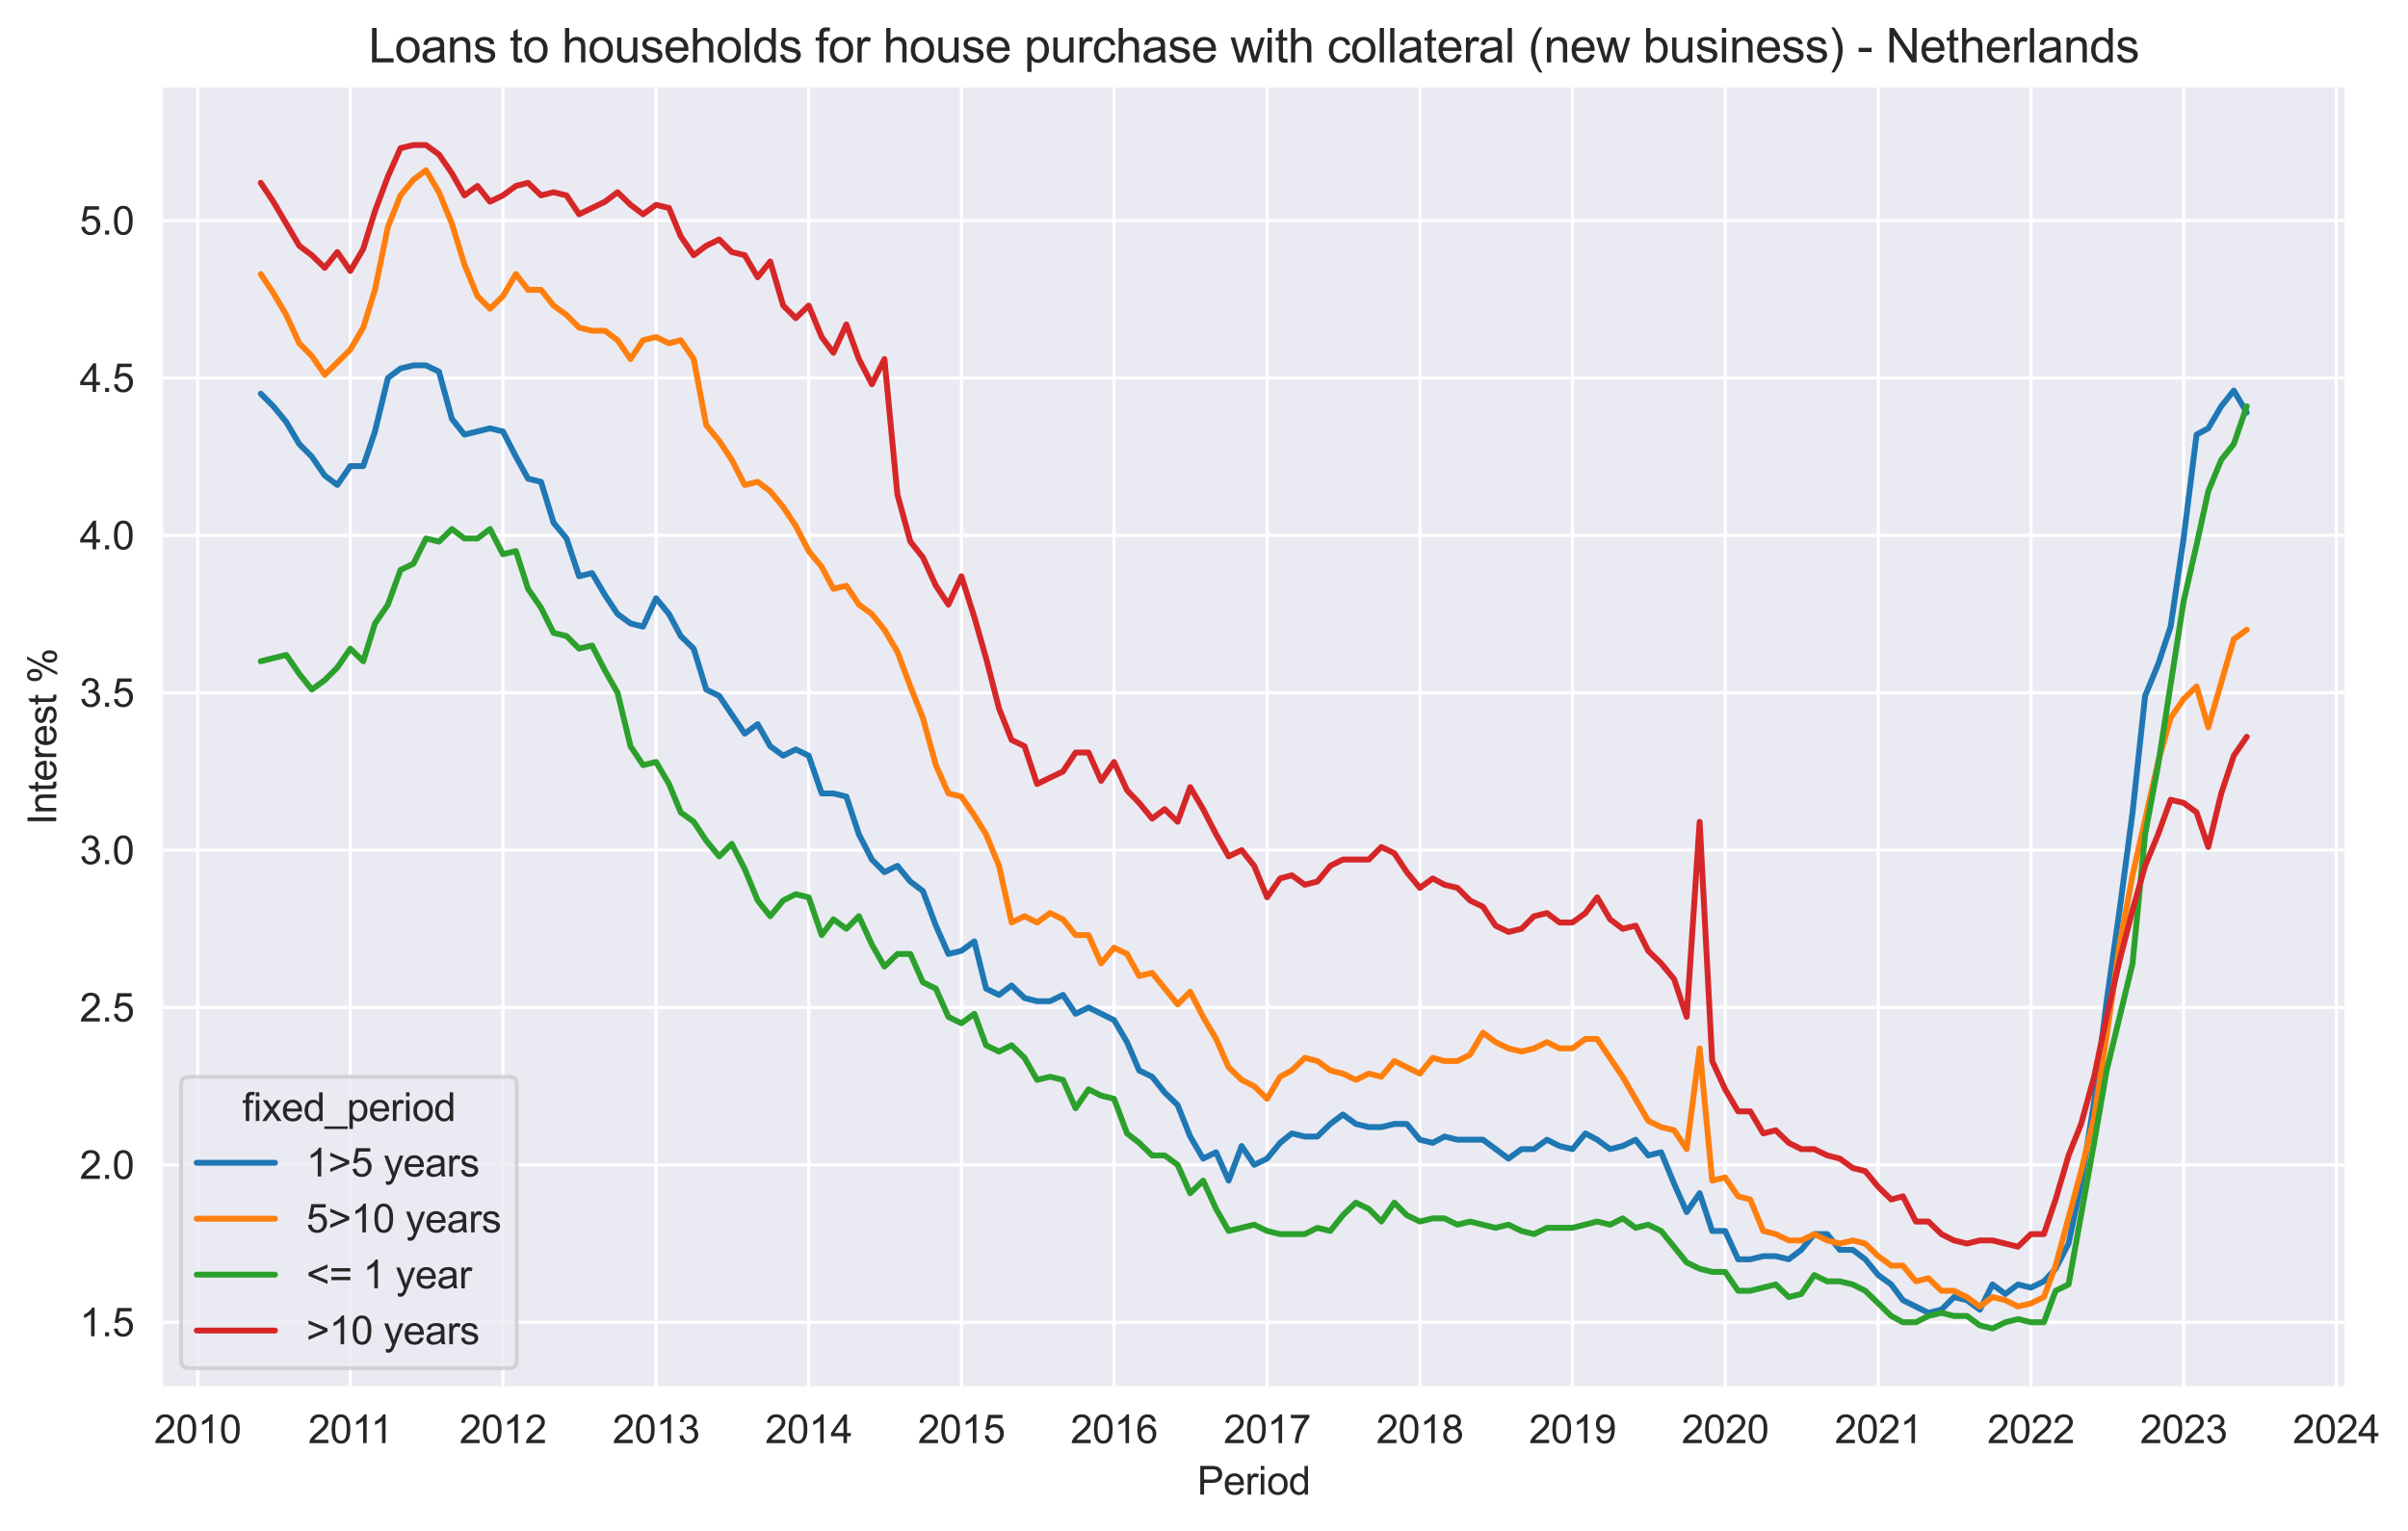 <?xml version="1.0" encoding="utf-8" standalone="no"?>
<!DOCTYPE svg PUBLIC "-//W3C//DTD SVG 1.1//EN"
  "http://www.w3.org/Graphics/SVG/1.1/DTD/svg11.dtd">
<svg xmlns:xlink="http://www.w3.org/1999/xlink" width="615.067pt" height="391.066pt" viewBox="0 0 615.067 391.066" xmlns="http://www.w3.org/2000/svg" version="1.1">
 <defs>
  <style type="text/css">*{stroke-linejoin: round; stroke-linecap: butt}</style>
 </defs>
 <g id="figure_1">
  <g id="patch_1">
   <path d="M 0 391.066 
L 615.067 391.066 
L 615.067 0 
L 0 0 
z
" style="fill: #ffffff"/>
  </g>
  <g id="axes_1">
   <g id="patch_2">
    <path d="M 41.245 354.576 
L 599.245 354.576 
L 599.245 21.936 
L 41.245 21.936 
z
" style="fill: #eaeaf2"/>
   </g>
   <g id="matplotlib.axis_1">
    <g id="xtick_1">
     <g id="line2d_1">
      <path d="M 50.476 354.576 
L 50.476 21.936 
" clip-path="url(#p580c57cedc)" style="fill: none; stroke: #ffffff; stroke-width: 0.8; stroke-linecap: round"/>
     </g>
     <g id="text_1">
      <!-- 2010 -->
      <g style="fill: #262626" transform="translate(39.354 368.733)scale(0.1 -0.1)">
       <defs>
        <path id="ArialMT-32" d="M 3222 541 
L 3222 0 
L 194 0 
Q 188 203 259 391 
Q 375 700 629 1000 
Q 884 1300 1366 1694 
Q 2113 2306 2375 2664 
Q 2638 3022 2638 3341 
Q 2638 3675 2398 3904 
Q 2159 4134 1775 4134 
Q 1369 4134 1125 3890 
Q 881 3647 878 3216 
L 300 3275 
Q 359 3922 746 4261 
Q 1134 4600 1788 4600 
Q 2447 4600 2831 4234 
Q 3216 3869 3216 3328 
Q 3216 3053 3103 2787 
Q 2991 2522 2730 2228 
Q 2469 1934 1863 1422 
Q 1356 997 1212 845 
Q 1069 694 975 541 
L 3222 541 
z
" transform="scale(0.016)"/>
        <path id="ArialMT-30" d="M 266 2259 
Q 266 3072 433 3567 
Q 600 4063 929 4331 
Q 1259 4600 1759 4600 
Q 2128 4600 2406 4451 
Q 2684 4303 2865 4023 
Q 3047 3744 3150 3342 
Q 3253 2941 3253 2259 
Q 3253 1453 3087 958 
Q 2922 463 2592 192 
Q 2263 -78 1759 -78 
Q 1097 -78 719 397 
Q 266 969 266 2259 
z
M 844 2259 
Q 844 1131 1108 757 
Q 1372 384 1759 384 
Q 2147 384 2411 759 
Q 2675 1134 2675 2259 
Q 2675 3391 2411 3762 
Q 2147 4134 1753 4134 
Q 1366 4134 1134 3806 
Q 844 3388 844 2259 
z
" transform="scale(0.016)"/>
        <path id="ArialMT-31" d="M 2384 0 
L 1822 0 
L 1822 3584 
Q 1619 3391 1289 3197 
Q 959 3003 697 2906 
L 697 3450 
Q 1169 3672 1522 3987 
Q 1875 4303 2022 4600 
L 2384 4600 
L 2384 0 
z
" transform="scale(0.016)"/>
       </defs>
       <use xlink:href="#ArialMT-32"/>
       <use xlink:href="#ArialMT-30" x="55.615"/>
       <use xlink:href="#ArialMT-31" x="111.23"/>
       <use xlink:href="#ArialMT-30" x="166.846"/>
      </g>
     </g>
    </g>
    <g id="xtick_2">
     <g id="line2d_2">
      <path d="M 89.473 354.576 
L 89.473 21.936 
" clip-path="url(#p580c57cedc)" style="fill: none; stroke: #ffffff; stroke-width: 0.8; stroke-linecap: round"/>
     </g>
     <g id="text_2">
      <!-- 2011 -->
      <g style="fill: #262626" transform="translate(78.719 368.733)scale(0.1 -0.1)">
       <use xlink:href="#ArialMT-32"/>
       <use xlink:href="#ArialMT-30" x="55.615"/>
       <use xlink:href="#ArialMT-31" x="111.23"/>
       <use xlink:href="#ArialMT-31" x="159.471"/>
      </g>
     </g>
    </g>
    <g id="xtick_3">
     <g id="line2d_3">
      <path d="M 128.469 354.576 
L 128.469 21.936 
" clip-path="url(#p580c57cedc)" style="fill: none; stroke: #ffffff; stroke-width: 0.8; stroke-linecap: round"/>
     </g>
     <g id="text_3">
      <!-- 2012 -->
      <g style="fill: #262626" transform="translate(117.347 368.733)scale(0.1 -0.1)">
       <use xlink:href="#ArialMT-32"/>
       <use xlink:href="#ArialMT-30" x="55.615"/>
       <use xlink:href="#ArialMT-31" x="111.23"/>
       <use xlink:href="#ArialMT-32" x="166.846"/>
      </g>
     </g>
    </g>
    <g id="xtick_4">
     <g id="line2d_4">
      <path d="M 167.572 354.576 
L 167.572 21.936 
" clip-path="url(#p580c57cedc)" style="fill: none; stroke: #ffffff; stroke-width: 0.8; stroke-linecap: round"/>
     </g>
     <g id="text_4">
      <!-- 2013 -->
      <g style="fill: #262626" transform="translate(156.45 368.733)scale(0.1 -0.1)">
       <defs>
        <path id="ArialMT-33" d="M 269 1209 
L 831 1284 
Q 928 806 1161 595 
Q 1394 384 1728 384 
Q 2125 384 2398 659 
Q 2672 934 2672 1341 
Q 2672 1728 2419 1979 
Q 2166 2231 1775 2231 
Q 1616 2231 1378 2169 
L 1441 2663 
Q 1497 2656 1531 2656 
Q 1891 2656 2178 2843 
Q 2466 3031 2466 3422 
Q 2466 3731 2256 3934 
Q 2047 4138 1716 4138 
Q 1388 4138 1169 3931 
Q 950 3725 888 3313 
L 325 3413 
Q 428 3978 793 4289 
Q 1159 4600 1703 4600 
Q 2078 4600 2393 4439 
Q 2709 4278 2876 4000 
Q 3044 3722 3044 3409 
Q 3044 3113 2884 2869 
Q 2725 2625 2413 2481 
Q 2819 2388 3044 2092 
Q 3269 1797 3269 1353 
Q 3269 753 2831 336 
Q 2394 -81 1725 -81 
Q 1122 -81 723 278 
Q 325 638 269 1209 
z
" transform="scale(0.016)"/>
       </defs>
       <use xlink:href="#ArialMT-32"/>
       <use xlink:href="#ArialMT-30" x="55.615"/>
       <use xlink:href="#ArialMT-31" x="111.23"/>
       <use xlink:href="#ArialMT-33" x="166.846"/>
      </g>
     </g>
    </g>
    <g id="xtick_5">
     <g id="line2d_5">
      <path d="M 206.568 354.576 
L 206.568 21.936 
" clip-path="url(#p580c57cedc)" style="fill: none; stroke: #ffffff; stroke-width: 0.8; stroke-linecap: round"/>
     </g>
     <g id="text_5">
      <!-- 2014 -->
      <g style="fill: #262626" transform="translate(195.446 368.733)scale(0.1 -0.1)">
       <defs>
        <path id="ArialMT-34" d="M 2069 0 
L 2069 1097 
L 81 1097 
L 81 1613 
L 2172 4581 
L 2631 4581 
L 2631 1613 
L 3250 1613 
L 3250 1097 
L 2631 1097 
L 2631 0 
L 2069 0 
z
M 2069 1613 
L 2069 3678 
L 634 1613 
L 2069 1613 
z
" transform="scale(0.016)"/>
       </defs>
       <use xlink:href="#ArialMT-32"/>
       <use xlink:href="#ArialMT-30" x="55.615"/>
       <use xlink:href="#ArialMT-31" x="111.23"/>
       <use xlink:href="#ArialMT-34" x="166.846"/>
      </g>
     </g>
    </g>
    <g id="xtick_6">
     <g id="line2d_6">
      <path d="M 245.565 354.576 
L 245.565 21.936 
" clip-path="url(#p580c57cedc)" style="fill: none; stroke: #ffffff; stroke-width: 0.8; stroke-linecap: round"/>
     </g>
     <g id="text_6">
      <!-- 2015 -->
      <g style="fill: #262626" transform="translate(234.443 368.733)scale(0.1 -0.1)">
       <defs>
        <path id="ArialMT-35" d="M 266 1200 
L 856 1250 
Q 922 819 1161 601 
Q 1400 384 1738 384 
Q 2144 384 2425 690 
Q 2706 997 2706 1503 
Q 2706 1984 2436 2262 
Q 2166 2541 1728 2541 
Q 1456 2541 1237 2417 
Q 1019 2294 894 2097 
L 366 2166 
L 809 4519 
L 3088 4519 
L 3088 3981 
L 1259 3981 
L 1013 2750 
Q 1425 3038 1878 3038 
Q 2478 3038 2890 2622 
Q 3303 2206 3303 1553 
Q 3303 931 2941 478 
Q 2500 -78 1738 -78 
Q 1113 -78 717 272 
Q 322 622 266 1200 
z
" transform="scale(0.016)"/>
       </defs>
       <use xlink:href="#ArialMT-32"/>
       <use xlink:href="#ArialMT-30" x="55.615"/>
       <use xlink:href="#ArialMT-31" x="111.23"/>
       <use xlink:href="#ArialMT-35" x="166.846"/>
      </g>
     </g>
    </g>
    <g id="xtick_7">
     <g id="line2d_7">
      <path d="M 284.561 354.576 
L 284.561 21.936 
" clip-path="url(#p580c57cedc)" style="fill: none; stroke: #ffffff; stroke-width: 0.8; stroke-linecap: round"/>
     </g>
     <g id="text_7">
      <!-- 2016 -->
      <g style="fill: #262626" transform="translate(273.439 368.733)scale(0.1 -0.1)">
       <defs>
        <path id="ArialMT-36" d="M 3184 3459 
L 2625 3416 
Q 2550 3747 2413 3897 
Q 2184 4138 1850 4138 
Q 1581 4138 1378 3988 
Q 1113 3794 959 3422 
Q 806 3050 800 2363 
Q 1003 2672 1297 2822 
Q 1591 2972 1913 2972 
Q 2475 2972 2870 2558 
Q 3266 2144 3266 1488 
Q 3266 1056 3080 686 
Q 2894 316 2569 119 
Q 2244 -78 1831 -78 
Q 1128 -78 684 439 
Q 241 956 241 2144 
Q 241 3472 731 4075 
Q 1159 4600 1884 4600 
Q 2425 4600 2770 4297 
Q 3116 3994 3184 3459 
z
M 888 1484 
Q 888 1194 1011 928 
Q 1134 663 1356 523 
Q 1578 384 1822 384 
Q 2178 384 2434 671 
Q 2691 959 2691 1453 
Q 2691 1928 2437 2201 
Q 2184 2475 1800 2475 
Q 1419 2475 1153 2201 
Q 888 1928 888 1484 
z
" transform="scale(0.016)"/>
       </defs>
       <use xlink:href="#ArialMT-32"/>
       <use xlink:href="#ArialMT-30" x="55.615"/>
       <use xlink:href="#ArialMT-31" x="111.23"/>
       <use xlink:href="#ArialMT-36" x="166.846"/>
      </g>
     </g>
    </g>
    <g id="xtick_8">
     <g id="line2d_8">
      <path d="M 323.664 354.576 
L 323.664 21.936 
" clip-path="url(#p580c57cedc)" style="fill: none; stroke: #ffffff; stroke-width: 0.8; stroke-linecap: round"/>
     </g>
     <g id="text_8">
      <!-- 2017 -->
      <g style="fill: #262626" transform="translate(312.542 368.733)scale(0.1 -0.1)">
       <defs>
        <path id="ArialMT-37" d="M 303 3981 
L 303 4522 
L 3269 4522 
L 3269 4084 
Q 2831 3619 2401 2847 
Q 1972 2075 1738 1259 
Q 1569 684 1522 0 
L 944 0 
Q 953 541 1156 1306 
Q 1359 2072 1739 2783 
Q 2119 3494 2547 3981 
L 303 3981 
z
" transform="scale(0.016)"/>
       </defs>
       <use xlink:href="#ArialMT-32"/>
       <use xlink:href="#ArialMT-30" x="55.615"/>
       <use xlink:href="#ArialMT-31" x="111.23"/>
       <use xlink:href="#ArialMT-37" x="166.846"/>
      </g>
     </g>
    </g>
    <g id="xtick_9">
     <g id="line2d_9">
      <path d="M 362.66 354.576 
L 362.66 21.936 
" clip-path="url(#p580c57cedc)" style="fill: none; stroke: #ffffff; stroke-width: 0.8; stroke-linecap: round"/>
     </g>
     <g id="text_9">
      <!-- 2018 -->
      <g style="fill: #262626" transform="translate(351.539 368.733)scale(0.1 -0.1)">
       <defs>
        <path id="ArialMT-38" d="M 1131 2484 
Q 781 2613 612 2850 
Q 444 3088 444 3419 
Q 444 3919 803 4259 
Q 1163 4600 1759 4600 
Q 2359 4600 2725 4251 
Q 3091 3903 3091 3403 
Q 3091 3084 2923 2848 
Q 2756 2613 2416 2484 
Q 2838 2347 3058 2040 
Q 3278 1734 3278 1309 
Q 3278 722 2862 322 
Q 2447 -78 1769 -78 
Q 1091 -78 675 323 
Q 259 725 259 1325 
Q 259 1772 486 2073 
Q 713 2375 1131 2484 
z
M 1019 3438 
Q 1019 3113 1228 2906 
Q 1438 2700 1772 2700 
Q 2097 2700 2305 2904 
Q 2513 3109 2513 3406 
Q 2513 3716 2298 3927 
Q 2084 4138 1766 4138 
Q 1444 4138 1231 3931 
Q 1019 3725 1019 3438 
z
M 838 1322 
Q 838 1081 952 856 
Q 1066 631 1291 507 
Q 1516 384 1775 384 
Q 2178 384 2440 643 
Q 2703 903 2703 1303 
Q 2703 1709 2433 1975 
Q 2163 2241 1756 2241 
Q 1359 2241 1098 1978 
Q 838 1716 838 1322 
z
" transform="scale(0.016)"/>
       </defs>
       <use xlink:href="#ArialMT-32"/>
       <use xlink:href="#ArialMT-30" x="55.615"/>
       <use xlink:href="#ArialMT-31" x="111.23"/>
       <use xlink:href="#ArialMT-38" x="166.846"/>
      </g>
     </g>
    </g>
    <g id="xtick_10">
     <g id="line2d_10">
      <path d="M 401.657 354.576 
L 401.657 21.936 
" clip-path="url(#p580c57cedc)" style="fill: none; stroke: #ffffff; stroke-width: 0.8; stroke-linecap: round"/>
     </g>
     <g id="text_10">
      <!-- 2019 -->
      <g style="fill: #262626" transform="translate(390.535 368.733)scale(0.1 -0.1)">
       <defs>
        <path id="ArialMT-39" d="M 350 1059 
L 891 1109 
Q 959 728 1153 556 
Q 1347 384 1650 384 
Q 1909 384 2104 503 
Q 2300 622 2425 820 
Q 2550 1019 2634 1356 
Q 2719 1694 2719 2044 
Q 2719 2081 2716 2156 
Q 2547 1888 2255 1720 
Q 1963 1553 1622 1553 
Q 1053 1553 659 1965 
Q 266 2378 266 3053 
Q 266 3750 677 4175 
Q 1088 4600 1706 4600 
Q 2153 4600 2523 4359 
Q 2894 4119 3086 3673 
Q 3278 3228 3278 2384 
Q 3278 1506 3087 986 
Q 2897 466 2520 194 
Q 2144 -78 1638 -78 
Q 1100 -78 759 220 
Q 419 519 350 1059 
z
M 2653 3081 
Q 2653 3566 2395 3850 
Q 2138 4134 1775 4134 
Q 1400 4134 1122 3828 
Q 844 3522 844 3034 
Q 844 2597 1108 2323 
Q 1372 2050 1759 2050 
Q 2150 2050 2401 2323 
Q 2653 2597 2653 3081 
z
" transform="scale(0.016)"/>
       </defs>
       <use xlink:href="#ArialMT-32"/>
       <use xlink:href="#ArialMT-30" x="55.615"/>
       <use xlink:href="#ArialMT-31" x="111.23"/>
       <use xlink:href="#ArialMT-39" x="166.846"/>
      </g>
     </g>
    </g>
    <g id="xtick_11">
     <g id="line2d_11">
      <path d="M 440.653 354.576 
L 440.653 21.936 
" clip-path="url(#p580c57cedc)" style="fill: none; stroke: #ffffff; stroke-width: 0.8; stroke-linecap: round"/>
     </g>
     <g id="text_11">
      <!-- 2020 -->
      <g style="fill: #262626" transform="translate(429.531 368.733)scale(0.1 -0.1)">
       <use xlink:href="#ArialMT-32"/>
       <use xlink:href="#ArialMT-30" x="55.615"/>
       <use xlink:href="#ArialMT-32" x="111.23"/>
       <use xlink:href="#ArialMT-30" x="166.846"/>
      </g>
     </g>
    </g>
    <g id="xtick_12">
     <g id="line2d_12">
      <path d="M 479.756 354.576 
L 479.756 21.936 
" clip-path="url(#p580c57cedc)" style="fill: none; stroke: #ffffff; stroke-width: 0.8; stroke-linecap: round"/>
     </g>
     <g id="text_12">
      <!-- 2021 -->
      <g style="fill: #262626" transform="translate(468.634 368.733)scale(0.1 -0.1)">
       <use xlink:href="#ArialMT-32"/>
       <use xlink:href="#ArialMT-30" x="55.615"/>
       <use xlink:href="#ArialMT-32" x="111.23"/>
       <use xlink:href="#ArialMT-31" x="166.846"/>
      </g>
     </g>
    </g>
    <g id="xtick_13">
     <g id="line2d_13">
      <path d="M 518.753 354.576 
L 518.753 21.936 
" clip-path="url(#p580c57cedc)" style="fill: none; stroke: #ffffff; stroke-width: 0.8; stroke-linecap: round"/>
     </g>
     <g id="text_13">
      <!-- 2022 -->
      <g style="fill: #262626" transform="translate(507.631 368.733)scale(0.1 -0.1)">
       <use xlink:href="#ArialMT-32"/>
       <use xlink:href="#ArialMT-30" x="55.615"/>
       <use xlink:href="#ArialMT-32" x="111.23"/>
       <use xlink:href="#ArialMT-32" x="166.846"/>
      </g>
     </g>
    </g>
    <g id="xtick_14">
     <g id="line2d_14">
      <path d="M 557.749 354.576 
L 557.749 21.936 
" clip-path="url(#p580c57cedc)" style="fill: none; stroke: #ffffff; stroke-width: 0.8; stroke-linecap: round"/>
     </g>
     <g id="text_14">
      <!-- 2023 -->
      <g style="fill: #262626" transform="translate(546.627 368.733)scale(0.1 -0.1)">
       <use xlink:href="#ArialMT-32"/>
       <use xlink:href="#ArialMT-30" x="55.615"/>
       <use xlink:href="#ArialMT-32" x="111.23"/>
       <use xlink:href="#ArialMT-33" x="166.846"/>
      </g>
     </g>
    </g>
    <g id="xtick_15">
     <g id="line2d_15">
      <path d="M 596.745 354.576 
L 596.745 21.936 
" clip-path="url(#p580c57cedc)" style="fill: none; stroke: #ffffff; stroke-width: 0.8; stroke-linecap: round"/>
     </g>
     <g id="text_15">
      <!-- 2024 -->
      <g style="fill: #262626" transform="translate(585.623 368.733)scale(0.1 -0.1)">
       <use xlink:href="#ArialMT-32"/>
       <use xlink:href="#ArialMT-30" x="55.615"/>
       <use xlink:href="#ArialMT-32" x="111.23"/>
       <use xlink:href="#ArialMT-34" x="166.846"/>
      </g>
     </g>
    </g>
    <g id="text_16">
     <!-- Period -->
     <g style="fill: #262626" transform="translate(305.793 381.879)scale(0.1 -0.1)">
      <defs>
       <path id="ArialMT-50" d="M 494 0 
L 494 4581 
L 2222 4581 
Q 2678 4581 2919 4538 
Q 3256 4481 3484 4323 
Q 3713 4166 3852 3881 
Q 3991 3597 3991 3256 
Q 3991 2672 3619 2267 
Q 3247 1863 2275 1863 
L 1100 1863 
L 1100 0 
L 494 0 
z
M 1100 2403 
L 2284 2403 
Q 2872 2403 3119 2622 
Q 3366 2841 3366 3238 
Q 3366 3525 3220 3729 
Q 3075 3934 2838 4000 
Q 2684 4041 2272 4041 
L 1100 4041 
L 1100 2403 
z
" transform="scale(0.016)"/>
       <path id="ArialMT-65" d="M 2694 1069 
L 3275 997 
Q 3138 488 2766 206 
Q 2394 -75 1816 -75 
Q 1088 -75 661 373 
Q 234 822 234 1631 
Q 234 2469 665 2931 
Q 1097 3394 1784 3394 
Q 2450 3394 2872 2941 
Q 3294 2488 3294 1666 
Q 3294 1616 3291 1516 
L 816 1516 
Q 847 969 1125 678 
Q 1403 388 1819 388 
Q 2128 388 2347 550 
Q 2566 713 2694 1069 
z
M 847 1978 
L 2700 1978 
Q 2663 2397 2488 2606 
Q 2219 2931 1791 2931 
Q 1403 2931 1139 2672 
Q 875 2413 847 1978 
z
" transform="scale(0.016)"/>
       <path id="ArialMT-72" d="M 416 0 
L 416 3319 
L 922 3319 
L 922 2816 
Q 1116 3169 1280 3281 
Q 1444 3394 1641 3394 
Q 1925 3394 2219 3213 
L 2025 2691 
Q 1819 2813 1613 2813 
Q 1428 2813 1281 2702 
Q 1134 2591 1072 2394 
Q 978 2094 978 1738 
L 978 0 
L 416 0 
z
" transform="scale(0.016)"/>
       <path id="ArialMT-69" d="M 425 3934 
L 425 4581 
L 988 4581 
L 988 3934 
L 425 3934 
z
M 425 0 
L 425 3319 
L 988 3319 
L 988 0 
L 425 0 
z
" transform="scale(0.016)"/>
       <path id="ArialMT-6f" d="M 213 1659 
Q 213 2581 725 3025 
Q 1153 3394 1769 3394 
Q 2453 3394 2887 2945 
Q 3322 2497 3322 1706 
Q 3322 1066 3130 698 
Q 2938 331 2570 128 
Q 2203 -75 1769 -75 
Q 1072 -75 642 372 
Q 213 819 213 1659 
z
M 791 1659 
Q 791 1022 1069 705 
Q 1347 388 1769 388 
Q 2188 388 2466 706 
Q 2744 1025 2744 1678 
Q 2744 2294 2464 2611 
Q 2184 2928 1769 2928 
Q 1347 2928 1069 2612 
Q 791 2297 791 1659 
z
" transform="scale(0.016)"/>
       <path id="ArialMT-64" d="M 2575 0 
L 2575 419 
Q 2259 -75 1647 -75 
Q 1250 -75 917 144 
Q 584 363 401 755 
Q 219 1147 219 1656 
Q 219 2153 384 2558 
Q 550 2963 881 3178 
Q 1213 3394 1622 3394 
Q 1922 3394 2156 3267 
Q 2391 3141 2538 2938 
L 2538 4581 
L 3097 4581 
L 3097 0 
L 2575 0 
z
M 797 1656 
Q 797 1019 1065 703 
Q 1334 388 1700 388 
Q 2069 388 2326 689 
Q 2584 991 2584 1609 
Q 2584 2291 2321 2609 
Q 2059 2928 1675 2928 
Q 1300 2928 1048 2622 
Q 797 2316 797 1656 
z
" transform="scale(0.016)"/>
      </defs>
      <use xlink:href="#ArialMT-50"/>
      <use xlink:href="#ArialMT-65" x="66.699"/>
      <use xlink:href="#ArialMT-72" x="122.314"/>
      <use xlink:href="#ArialMT-69" x="155.615"/>
      <use xlink:href="#ArialMT-6f" x="177.832"/>
      <use xlink:href="#ArialMT-64" x="233.447"/>
     </g>
    </g>
   </g>
   <g id="matplotlib.axis_2">
    <g id="ytick_1">
     <g id="line2d_16">
      <path d="M 41.245 337.847 
L 599.245 337.847 
" clip-path="url(#p580c57cedc)" style="fill: none; stroke: #ffffff; stroke-width: 0.8; stroke-linecap: round"/>
     </g>
     <g id="text_17">
      <!-- 1.5 -->
      <g style="fill: #262626" transform="translate(20.345 341.426)scale(0.1 -0.1)">
       <defs>
        <path id="ArialMT-2e" d="M 581 0 
L 581 641 
L 1222 641 
L 1222 0 
L 581 0 
z
" transform="scale(0.016)"/>
       </defs>
       <use xlink:href="#ArialMT-31"/>
       <use xlink:href="#ArialMT-2e" x="55.615"/>
       <use xlink:href="#ArialMT-35" x="83.398"/>
      </g>
     </g>
    </g>
    <g id="ytick_2">
     <g id="line2d_17">
      <path d="M 41.245 297.634 
L 599.245 297.634 
" clip-path="url(#p580c57cedc)" style="fill: none; stroke: #ffffff; stroke-width: 0.8; stroke-linecap: round"/>
     </g>
     <g id="text_18">
      <!-- 2.0 -->
      <g style="fill: #262626" transform="translate(20.345 301.213)scale(0.1 -0.1)">
       <use xlink:href="#ArialMT-32"/>
       <use xlink:href="#ArialMT-2e" x="55.615"/>
       <use xlink:href="#ArialMT-30" x="83.398"/>
      </g>
     </g>
    </g>
    <g id="ytick_3">
     <g id="line2d_18">
      <path d="M 41.245 257.422 
L 599.245 257.422 
" clip-path="url(#p580c57cedc)" style="fill: none; stroke: #ffffff; stroke-width: 0.8; stroke-linecap: round"/>
     </g>
     <g id="text_19">
      <!-- 2.5 -->
      <g style="fill: #262626" transform="translate(20.345 261)scale(0.1 -0.1)">
       <use xlink:href="#ArialMT-32"/>
       <use xlink:href="#ArialMT-2e" x="55.615"/>
       <use xlink:href="#ArialMT-35" x="83.398"/>
      </g>
     </g>
    </g>
    <g id="ytick_4">
     <g id="line2d_19">
      <path d="M 41.245 217.209 
L 599.245 217.209 
" clip-path="url(#p580c57cedc)" style="fill: none; stroke: #ffffff; stroke-width: 0.8; stroke-linecap: round"/>
     </g>
     <g id="text_20">
      <!-- 3.0 -->
      <g style="fill: #262626" transform="translate(20.345 220.788)scale(0.1 -0.1)">
       <use xlink:href="#ArialMT-33"/>
       <use xlink:href="#ArialMT-2e" x="55.615"/>
       <use xlink:href="#ArialMT-30" x="83.398"/>
      </g>
     </g>
    </g>
    <g id="ytick_5">
     <g id="line2d_20">
      <path d="M 41.245 176.996 
L 599.245 176.996 
" clip-path="url(#p580c57cedc)" style="fill: none; stroke: #ffffff; stroke-width: 0.8; stroke-linecap: round"/>
     </g>
     <g id="text_21">
      <!-- 3.5 -->
      <g style="fill: #262626" transform="translate(20.345 180.575)scale(0.1 -0.1)">
       <use xlink:href="#ArialMT-33"/>
       <use xlink:href="#ArialMT-2e" x="55.615"/>
       <use xlink:href="#ArialMT-35" x="83.398"/>
      </g>
     </g>
    </g>
    <g id="ytick_6">
     <g id="line2d_21">
      <path d="M 41.245 136.783 
L 599.245 136.783 
" clip-path="url(#p580c57cedc)" style="fill: none; stroke: #ffffff; stroke-width: 0.8; stroke-linecap: round"/>
     </g>
     <g id="text_22">
      <!-- 4.0 -->
      <g style="fill: #262626" transform="translate(20.345 140.362)scale(0.1 -0.1)">
       <use xlink:href="#ArialMT-34"/>
       <use xlink:href="#ArialMT-2e" x="55.615"/>
       <use xlink:href="#ArialMT-30" x="83.398"/>
      </g>
     </g>
    </g>
    <g id="ytick_7">
     <g id="line2d_22">
      <path d="M 41.245 96.571 
L 599.245 96.571 
" clip-path="url(#p580c57cedc)" style="fill: none; stroke: #ffffff; stroke-width: 0.8; stroke-linecap: round"/>
     </g>
     <g id="text_23">
      <!-- 4.5 -->
      <g style="fill: #262626" transform="translate(20.345 100.149)scale(0.1 -0.1)">
       <use xlink:href="#ArialMT-34"/>
       <use xlink:href="#ArialMT-2e" x="55.615"/>
       <use xlink:href="#ArialMT-35" x="83.398"/>
      </g>
     </g>
    </g>
    <g id="ytick_8">
     <g id="line2d_23">
      <path d="M 41.245 56.358 
L 599.245 56.358 
" clip-path="url(#p580c57cedc)" style="fill: none; stroke: #ffffff; stroke-width: 0.8; stroke-linecap: round"/>
     </g>
     <g id="text_24">
      <!-- 5.0 -->
      <g style="fill: #262626" transform="translate(20.345 59.937)scale(0.1 -0.1)">
       <use xlink:href="#ArialMT-35"/>
       <use xlink:href="#ArialMT-2e" x="55.615"/>
       <use xlink:href="#ArialMT-30" x="83.398"/>
      </g>
     </g>
    </g>
    <g id="text_25">
     <!-- Interest % -->
     <g style="fill: #262626" transform="translate(14.358 210.764)rotate(-90)scale(0.1 -0.1)">
      <defs>
       <path id="ArialMT-49" d="M 597 0 
L 597 4581 
L 1203 4581 
L 1203 0 
L 597 0 
z
" transform="scale(0.016)"/>
       <path id="ArialMT-6e" d="M 422 0 
L 422 3319 
L 928 3319 
L 928 2847 
Q 1294 3394 1984 3394 
Q 2284 3394 2536 3286 
Q 2788 3178 2913 3003 
Q 3038 2828 3088 2588 
Q 3119 2431 3119 2041 
L 3119 0 
L 2556 0 
L 2556 2019 
Q 2556 2363 2490 2533 
Q 2425 2703 2258 2804 
Q 2091 2906 1866 2906 
Q 1506 2906 1245 2678 
Q 984 2450 984 1813 
L 984 0 
L 422 0 
z
" transform="scale(0.016)"/>
       <path id="ArialMT-74" d="M 1650 503 
L 1731 6 
Q 1494 -44 1306 -44 
Q 1000 -44 831 53 
Q 663 150 594 308 
Q 525 466 525 972 
L 525 2881 
L 113 2881 
L 113 3319 
L 525 3319 
L 525 4141 
L 1084 4478 
L 1084 3319 
L 1650 3319 
L 1650 2881 
L 1084 2881 
L 1084 941 
Q 1084 700 1114 631 
Q 1144 563 1211 522 
Q 1278 481 1403 481 
Q 1497 481 1650 503 
z
" transform="scale(0.016)"/>
       <path id="ArialMT-73" d="M 197 991 
L 753 1078 
Q 800 744 1014 566 
Q 1228 388 1613 388 
Q 2000 388 2187 545 
Q 2375 703 2375 916 
Q 2375 1106 2209 1216 
Q 2094 1291 1634 1406 
Q 1016 1563 777 1677 
Q 538 1791 414 1992 
Q 291 2194 291 2438 
Q 291 2659 392 2848 
Q 494 3038 669 3163 
Q 800 3259 1026 3326 
Q 1253 3394 1513 3394 
Q 1903 3394 2198 3281 
Q 2494 3169 2634 2976 
Q 2775 2784 2828 2463 
L 2278 2388 
Q 2241 2644 2061 2787 
Q 1881 2931 1553 2931 
Q 1166 2931 1000 2803 
Q 834 2675 834 2503 
Q 834 2394 903 2306 
Q 972 2216 1119 2156 
Q 1203 2125 1616 2013 
Q 2213 1853 2448 1751 
Q 2684 1650 2818 1456 
Q 2953 1263 2953 975 
Q 2953 694 2789 445 
Q 2625 197 2315 61 
Q 2006 -75 1616 -75 
Q 969 -75 630 194 
Q 291 463 197 991 
z
" transform="scale(0.016)"/>
       <path id="ArialMT-20" transform="scale(0.016)"/>
       <path id="ArialMT-25" d="M 372 3481 
Q 372 3972 619 4315 
Q 866 4659 1334 4659 
Q 1766 4659 2048 4351 
Q 2331 4044 2331 3447 
Q 2331 2866 2045 2552 
Q 1759 2238 1341 2238 
Q 925 2238 648 2547 
Q 372 2856 372 3481 
z
M 1350 4272 
Q 1141 4272 1002 4090 
Q 863 3909 863 3425 
Q 863 2984 1003 2804 
Q 1144 2625 1350 2625 
Q 1563 2625 1702 2806 
Q 1841 2988 1841 3469 
Q 1841 3913 1700 4092 
Q 1559 4272 1350 4272 
z
M 1353 -169 
L 3859 4659 
L 4316 4659 
L 1819 -169 
L 1353 -169 
z
M 3334 1075 
Q 3334 1569 3581 1911 
Q 3828 2253 4300 2253 
Q 4731 2253 5014 1945 
Q 5297 1638 5297 1041 
Q 5297 459 5011 145 
Q 4725 -169 4303 -169 
Q 3888 -169 3611 142 
Q 3334 453 3334 1075 
z
M 4316 1866 
Q 4103 1866 3964 1684 
Q 3825 1503 3825 1019 
Q 3825 581 3965 400 
Q 4106 219 4313 219 
Q 4528 219 4667 400 
Q 4806 581 4806 1063 
Q 4806 1506 4665 1686 
Q 4525 1866 4316 1866 
z
" transform="scale(0.016)"/>
      </defs>
      <use xlink:href="#ArialMT-49"/>
      <use xlink:href="#ArialMT-6e" x="27.783"/>
      <use xlink:href="#ArialMT-74" x="83.398"/>
      <use xlink:href="#ArialMT-65" x="111.182"/>
      <use xlink:href="#ArialMT-72" x="166.797"/>
      <use xlink:href="#ArialMT-65" x="200.098"/>
      <use xlink:href="#ArialMT-73" x="255.713"/>
      <use xlink:href="#ArialMT-74" x="305.713"/>
      <use xlink:href="#ArialMT-20" x="333.496"/>
      <use xlink:href="#ArialMT-25" x="361.279"/>
     </g>
    </g>
   </g>
   <g id="PolyCollection_1"/>
   <g id="PolyCollection_2"/>
   <g id="PolyCollection_3"/>
   <g id="PolyCollection_4"/>
   <g id="line2d_24">
    <path d="M 66.609 100.592 
L 69.814 103.809 
L 73.126 107.83 
L 76.438 113.46 
L 79.643 116.677 
L 82.955 121.502 
L 86.161 123.915 
L 89.473 119.09 
L 92.785 119.09 
L 95.776 110.243 
L 99.088 96.571 
L 102.293 94.158 
L 105.605 93.353 
L 108.81 93.353 
L 112.122 94.962 
L 115.434 107.026 
L 118.64 111.047 
L 125.157 109.439 
L 128.469 110.243 
L 131.781 116.677 
L 134.879 122.307 
L 138.191 123.111 
L 141.396 133.566 
L 144.708 137.588 
L 147.914 147.239 
L 151.226 146.434 
L 154.538 152.064 
L 157.743 156.89 
L 161.055 159.302 
L 164.26 160.107 
L 167.572 152.868 
L 170.884 156.89 
L 173.876 162.519 
L 177.188 165.736 
L 180.393 176.192 
L 183.705 177.8 
L 190.222 187.451 
L 193.534 185.039 
L 196.739 190.668 
L 200.051 193.081 
L 203.256 191.473 
L 206.568 193.081 
L 209.88 202.732 
L 212.872 202.732 
L 216.184 203.536 
L 219.389 213.188 
L 222.701 219.622 
L 225.906 222.839 
L 229.218 221.23 
L 232.53 225.251 
L 235.735 227.664 
L 239.047 236.511 
L 242.253 243.749 
L 245.565 242.945 
L 248.877 240.532 
L 251.868 252.596 
L 255.18 254.205 
L 258.385 251.792 
L 261.697 255.009 
L 264.903 255.813 
L 268.215 255.813 
L 271.527 254.205 
L 274.732 259.03 
L 278.044 257.422 
L 284.561 260.639 
L 287.873 266.268 
L 290.971 273.507 
L 294.283 275.115 
L 297.489 279.136 
L 300.801 282.353 
L 304.006 290.396 
L 307.318 296.026 
L 310.63 294.417 
L 313.835 301.656 
L 317.147 292.809 
L 320.352 297.634 
L 323.664 296.026 
L 326.976 292.005 
L 329.968 289.592 
L 333.28 290.396 
L 336.485 290.396 
L 339.797 287.179 
L 343.002 284.766 
L 346.314 287.179 
L 349.626 287.983 
L 352.831 287.983 
L 356.143 287.179 
L 359.348 287.179 
L 362.66 291.2 
L 365.973 292.005 
L 368.964 290.396 
L 372.276 291.2 
L 378.793 291.2 
L 385.31 296.026 
L 388.622 293.613 
L 391.828 293.613 
L 395.14 291.2 
L 398.345 292.809 
L 401.657 293.613 
L 404.969 289.592 
L 407.96 291.2 
L 411.272 293.613 
L 414.478 292.809 
L 417.79 291.2 
L 420.995 295.222 
L 424.307 294.417 
L 427.619 302.46 
L 430.824 309.698 
L 434.136 304.873 
L 437.341 314.524 
L 440.653 314.524 
L 443.965 321.762 
L 447.063 321.762 
L 450.376 320.958 
L 453.581 320.958 
L 456.893 321.762 
L 460.098 319.349 
L 463.41 315.328 
L 466.722 315.328 
L 469.927 319.349 
L 473.239 319.349 
L 476.444 321.762 
L 479.756 325.783 
L 483.068 328.196 
L 486.06 332.217 
L 492.577 335.434 
L 495.889 334.63 
L 499.094 331.413 
L 502.406 332.217 
L 505.718 334.63 
L 508.923 328.196 
L 512.235 330.609 
L 515.441 328.196 
L 518.753 329 
L 522.065 327.392 
L 525.056 324.175 
L 528.368 317.741 
L 531.573 302.46 
L 534.885 281.549 
L 538.091 255.813 
L 541.403 232.49 
L 544.715 207.558 
L 547.92 177.8 
L 551.232 169.758 
L 554.437 160.107 
L 557.749 137.588 
L 561.061 111.047 
L 564.052 109.439 
L 567.364 103.809 
L 570.57 99.788 
L 573.882 105.417 
L 573.882 105.417 
" clip-path="url(#p580c57cedc)" style="fill: none; stroke: #1f77b4; stroke-width: 1.5; stroke-linecap: round"/>
   </g>
   <g id="line2d_25">
    <path d="M 66.609 70.03 
L 69.814 74.856 
L 73.126 80.485 
L 76.438 87.724 
L 79.643 90.941 
L 82.955 95.766 
L 89.473 89.332 
L 92.785 83.702 
L 95.776 74.051 
L 99.088 57.966 
L 102.293 49.924 
L 105.605 45.902 
L 108.81 43.49 
L 112.122 49.119 
L 115.434 57.162 
L 118.64 67.617 
L 121.952 75.66 
L 125.157 78.877 
L 128.469 75.66 
L 131.781 70.03 
L 134.879 74.051 
L 138.191 74.051 
L 141.396 78.073 
L 144.708 80.485 
L 147.914 83.702 
L 151.226 84.507 
L 154.538 84.507 
L 157.743 86.919 
L 161.055 91.745 
L 164.26 86.919 
L 167.572 86.115 
L 170.884 87.724 
L 173.876 86.919 
L 177.188 91.745 
L 180.393 108.634 
L 183.705 112.656 
L 186.91 117.481 
L 190.222 123.915 
L 193.534 123.111 
L 196.739 125.524 
L 200.051 129.545 
L 203.256 134.371 
L 206.568 140.805 
L 209.88 144.826 
L 212.872 150.456 
L 216.184 149.651 
L 219.389 154.477 
L 222.701 156.89 
L 225.906 160.911 
L 229.218 166.541 
L 232.53 175.388 
L 235.735 183.43 
L 239.047 195.494 
L 242.253 202.732 
L 245.565 203.536 
L 248.877 208.362 
L 251.868 213.188 
L 255.18 221.23 
L 258.385 235.707 
L 261.697 234.098 
L 264.903 235.707 
L 268.215 233.294 
L 271.527 234.902 
L 274.732 238.924 
L 278.044 238.924 
L 281.249 246.162 
L 284.561 242.141 
L 287.873 243.749 
L 290.971 249.379 
L 294.283 248.575 
L 300.801 256.617 
L 304.006 253.4 
L 307.318 259.834 
L 310.63 265.464 
L 313.835 272.702 
L 317.147 275.919 
L 320.352 277.528 
L 323.664 280.745 
L 326.976 275.115 
L 329.968 273.507 
L 333.28 270.29 
L 336.485 271.094 
L 339.797 273.507 
L 343.002 274.311 
L 346.314 275.919 
L 349.626 274.311 
L 352.831 275.115 
L 356.143 271.094 
L 362.66 274.311 
L 365.973 270.29 
L 368.964 271.094 
L 372.276 271.094 
L 375.481 269.485 
L 378.793 263.856 
L 381.998 266.268 
L 385.31 267.877 
L 388.622 268.681 
L 391.828 267.877 
L 395.14 266.268 
L 398.345 267.877 
L 401.657 267.877 
L 404.969 265.464 
L 407.96 265.464 
L 414.478 275.115 
L 420.995 286.375 
L 424.307 287.983 
L 427.619 288.788 
L 430.824 293.613 
L 434.136 267.877 
L 437.341 301.656 
L 440.653 300.851 
L 443.965 305.677 
L 447.063 306.481 
L 450.376 314.524 
L 453.581 315.328 
L 456.893 316.936 
L 460.098 316.936 
L 463.41 315.328 
L 466.722 316.936 
L 469.927 317.741 
L 473.239 316.936 
L 476.444 317.741 
L 479.756 320.958 
L 483.068 323.371 
L 486.06 323.371 
L 489.372 327.392 
L 492.577 326.588 
L 495.889 329.805 
L 499.094 329.805 
L 502.406 331.413 
L 505.718 333.826 
L 508.923 331.413 
L 512.235 332.217 
L 515.441 333.826 
L 518.753 333.022 
L 522.065 331.413 
L 525.056 323.371 
L 531.573 299.243 
L 534.885 285.571 
L 538.091 264.66 
L 541.403 241.336 
L 544.715 223.643 
L 551.232 194.69 
L 554.437 183.43 
L 557.749 178.605 
L 561.061 175.388 
L 564.052 185.843 
L 570.57 163.324 
L 573.882 160.911 
L 573.882 160.911 
" clip-path="url(#p580c57cedc)" style="fill: none; stroke: #ff7f0e; stroke-width: 1.5; stroke-linecap: round"/>
   </g>
   <g id="line2d_26">
    <path d="M 66.609 168.953 
L 73.126 167.345 
L 76.438 172.171 
L 79.643 176.192 
L 82.955 173.779 
L 86.161 170.562 
L 89.473 165.736 
L 92.785 168.953 
L 95.776 159.302 
L 99.088 154.477 
L 102.293 145.63 
L 105.605 144.022 
L 108.81 137.588 
L 112.122 138.392 
L 115.434 135.175 
L 118.64 137.588 
L 121.952 137.588 
L 125.157 135.175 
L 128.469 141.609 
L 131.781 140.805 
L 134.879 150.456 
L 138.191 155.281 
L 141.396 161.715 
L 144.708 162.519 
L 147.914 165.736 
L 151.226 164.932 
L 154.538 171.366 
L 157.743 176.996 
L 161.055 190.668 
L 164.26 195.494 
L 167.572 194.69 
L 170.884 200.319 
L 173.876 207.558 
L 177.188 209.971 
L 180.393 214.796 
L 183.705 218.817 
L 186.91 215.6 
L 190.222 222.034 
L 193.534 230.077 
L 196.739 234.098 
L 200.051 230.077 
L 203.256 228.468 
L 206.568 229.273 
L 209.88 238.924 
L 212.872 234.902 
L 216.184 237.315 
L 219.389 234.098 
L 222.701 241.336 
L 225.906 246.966 
L 229.218 243.749 
L 232.53 243.749 
L 235.735 250.988 
L 239.047 252.596 
L 242.253 259.834 
L 245.565 261.443 
L 248.877 259.03 
L 251.868 267.073 
L 255.18 268.681 
L 258.385 267.073 
L 261.697 270.29 
L 264.903 275.919 
L 268.215 275.115 
L 271.527 275.919 
L 274.732 283.158 
L 278.044 278.332 
L 281.249 279.941 
L 284.561 280.745 
L 287.873 289.592 
L 290.971 292.005 
L 294.283 295.222 
L 297.489 295.222 
L 300.801 297.634 
L 304.006 304.873 
L 307.318 301.656 
L 310.63 308.894 
L 313.835 314.524 
L 320.352 312.915 
L 323.664 314.524 
L 326.976 315.328 
L 333.28 315.328 
L 336.485 313.719 
L 339.797 314.524 
L 343.002 310.502 
L 346.314 307.285 
L 349.626 308.894 
L 352.831 312.111 
L 356.143 307.285 
L 359.348 310.502 
L 362.66 312.111 
L 365.973 311.307 
L 368.964 311.307 
L 372.276 312.915 
L 375.481 312.111 
L 381.998 313.719 
L 385.31 312.915 
L 388.622 314.524 
L 391.828 315.328 
L 395.14 313.719 
L 401.657 313.719 
L 407.96 312.111 
L 411.272 312.915 
L 414.478 311.307 
L 417.79 313.719 
L 420.995 312.915 
L 424.307 314.524 
L 430.824 322.566 
L 434.136 324.175 
L 437.341 324.979 
L 440.653 324.979 
L 443.965 329.805 
L 447.063 329.805 
L 453.581 328.196 
L 456.893 331.413 
L 460.098 330.609 
L 463.41 325.783 
L 466.722 327.392 
L 469.927 327.392 
L 473.239 328.196 
L 476.444 329.805 
L 483.068 336.239 
L 486.06 337.847 
L 489.372 337.847 
L 492.577 336.239 
L 495.889 335.434 
L 499.094 336.239 
L 502.406 336.239 
L 505.718 338.651 
L 508.923 339.456 
L 512.235 337.847 
L 515.441 337.043 
L 518.753 337.847 
L 522.065 337.847 
L 525.056 329.805 
L 528.368 328.196 
L 534.885 292.005 
L 538.091 273.507 
L 544.715 246.162 
L 547.92 213.188 
L 551.232 195.494 
L 557.749 153.673 
L 561.061 139.196 
L 564.052 125.524 
L 567.364 117.481 
L 570.57 113.46 
L 573.882 103.809 
L 573.882 103.809 
" clip-path="url(#p580c57cedc)" style="fill: none; stroke: #2ca02c; stroke-width: 1.5; stroke-linecap: round"/>
   </g>
   <g id="line2d_27">
    <path d="M 66.609 46.707 
L 69.814 51.532 
L 76.438 62.792 
L 79.643 65.205 
L 82.955 68.422 
L 86.161 64.4 
L 89.473 69.226 
L 92.785 63.596 
L 95.776 53.945 
L 99.088 45.098 
L 102.293 37.86 
L 105.605 37.056 
L 108.81 37.056 
L 112.122 39.468 
L 115.434 44.294 
L 118.64 49.924 
L 121.952 47.511 
L 125.157 51.532 
L 128.469 49.924 
L 131.781 47.511 
L 134.879 46.707 
L 138.191 49.924 
L 141.396 49.119 
L 144.708 49.924 
L 147.914 54.749 
L 154.538 51.532 
L 157.743 49.119 
L 161.055 52.336 
L 164.26 54.749 
L 167.572 52.336 
L 170.884 53.141 
L 173.876 60.379 
L 177.188 65.205 
L 180.393 62.792 
L 183.705 61.183 
L 186.91 64.4 
L 190.222 65.205 
L 193.534 70.834 
L 196.739 66.813 
L 200.051 78.073 
L 203.256 81.29 
L 206.568 78.073 
L 209.88 86.115 
L 212.872 90.136 
L 216.184 82.898 
L 219.389 91.745 
L 222.701 98.179 
L 225.906 91.745 
L 229.218 126.328 
L 232.53 138.392 
L 235.735 142.413 
L 239.047 149.651 
L 242.253 154.477 
L 245.565 147.239 
L 248.877 157.694 
L 251.868 168.149 
L 255.18 181.017 
L 258.385 189.06 
L 261.697 190.668 
L 264.903 200.319 
L 271.527 197.102 
L 274.732 192.277 
L 278.044 192.277 
L 281.249 199.515 
L 284.561 194.69 
L 287.873 201.928 
L 290.971 205.145 
L 294.283 209.166 
L 297.489 206.753 
L 300.801 209.971 
L 304.006 201.124 
L 307.318 206.753 
L 310.63 213.188 
L 313.835 218.817 
L 317.147 217.209 
L 320.352 221.23 
L 323.664 229.273 
L 326.976 224.447 
L 329.968 223.643 
L 333.28 226.056 
L 336.485 225.251 
L 339.797 221.23 
L 343.002 219.622 
L 349.626 219.622 
L 352.831 216.405 
L 356.143 218.013 
L 359.348 222.839 
L 362.66 226.86 
L 365.973 224.447 
L 368.964 226.056 
L 372.276 226.86 
L 375.481 230.077 
L 378.793 231.685 
L 381.998 236.511 
L 385.31 238.119 
L 388.622 237.315 
L 391.828 234.098 
L 395.14 233.294 
L 398.345 235.707 
L 401.657 235.707 
L 404.969 233.294 
L 407.96 229.273 
L 411.272 234.902 
L 414.478 237.315 
L 417.79 236.511 
L 420.995 242.945 
L 424.307 246.162 
L 427.619 250.183 
L 430.824 259.834 
L 434.136 209.971 
L 437.341 271.094 
L 440.653 278.332 
L 443.965 283.962 
L 447.063 283.962 
L 450.376 289.592 
L 453.581 288.788 
L 456.893 292.005 
L 460.098 293.613 
L 463.41 293.613 
L 466.722 295.222 
L 469.927 296.026 
L 473.239 298.439 
L 476.444 299.243 
L 479.756 303.264 
L 483.068 306.481 
L 486.06 305.677 
L 489.372 312.111 
L 492.577 312.111 
L 495.889 315.328 
L 499.094 316.936 
L 502.406 317.741 
L 505.718 316.936 
L 508.923 316.936 
L 515.441 318.545 
L 518.753 315.328 
L 522.065 315.328 
L 525.056 306.481 
L 528.368 295.222 
L 531.573 287.179 
L 534.885 275.115 
L 538.091 259.834 
L 541.403 245.358 
L 544.715 232.49 
L 547.92 221.23 
L 551.232 213.188 
L 554.437 204.341 
L 557.749 205.145 
L 561.061 207.558 
L 564.052 216.405 
L 567.364 202.732 
L 570.57 193.081 
L 573.882 188.256 
L 573.882 188.256 
" clip-path="url(#p580c57cedc)" style="fill: none; stroke: #d62728; stroke-width: 1.5; stroke-linecap: round"/>
   </g>
   <g id="line2d_28"/>
   <g id="line2d_29"/>
   <g id="line2d_30"/>
   <g id="line2d_31"/>
   <g id="patch_3">
    <path d="M 41.245 354.576 
L 41.245 21.936 
" style="fill: none; stroke: #ffffff; stroke-width: 0.8; stroke-linejoin: miter; stroke-linecap: square"/>
   </g>
   <g id="patch_4">
    <path d="M 599.245 354.576 
L 599.245 21.936 
" style="fill: none; stroke: #ffffff; stroke-width: 0.8; stroke-linejoin: miter; stroke-linecap: square"/>
   </g>
   <g id="patch_5">
    <path d="M 41.245 354.576 
L 599.245 354.576 
" style="fill: none; stroke: #ffffff; stroke-width: 0.8; stroke-linejoin: miter; stroke-linecap: square"/>
   </g>
   <g id="patch_6">
    <path d="M 41.245 21.936 
L 599.245 21.936 
" style="fill: none; stroke: #ffffff; stroke-width: 0.8; stroke-linejoin: miter; stroke-linecap: square"/>
   </g>
   <g id="text_26">
    <!-- Loans to households for house purchase with collateral (new business) - Netherlands -->
    <g style="fill: #262626" transform="translate(94.133 15.936)scale(0.12 -0.12)">
     <defs>
      <path id="ArialMT-4c" d="M 469 0 
L 469 4581 
L 1075 4581 
L 1075 541 
L 3331 541 
L 3331 0 
L 469 0 
z
" transform="scale(0.016)"/>
      <path id="ArialMT-61" d="M 2588 409 
Q 2275 144 1986 34 
Q 1697 -75 1366 -75 
Q 819 -75 525 192 
Q 231 459 231 875 
Q 231 1119 342 1320 
Q 453 1522 633 1644 
Q 813 1766 1038 1828 
Q 1203 1872 1538 1913 
Q 2219 1994 2541 2106 
Q 2544 2222 2544 2253 
Q 2544 2597 2384 2738 
Q 2169 2928 1744 2928 
Q 1347 2928 1158 2789 
Q 969 2650 878 2297 
L 328 2372 
Q 403 2725 575 2942 
Q 747 3159 1072 3276 
Q 1397 3394 1825 3394 
Q 2250 3394 2515 3294 
Q 2781 3194 2906 3042 
Q 3031 2891 3081 2659 
Q 3109 2516 3109 2141 
L 3109 1391 
Q 3109 606 3145 398 
Q 3181 191 3288 0 
L 2700 0 
Q 2613 175 2588 409 
z
M 2541 1666 
Q 2234 1541 1622 1453 
Q 1275 1403 1131 1340 
Q 988 1278 909 1158 
Q 831 1038 831 891 
Q 831 666 1001 516 
Q 1172 366 1500 366 
Q 1825 366 2078 508 
Q 2331 650 2450 897 
Q 2541 1088 2541 1459 
L 2541 1666 
z
" transform="scale(0.016)"/>
      <path id="ArialMT-68" d="M 422 0 
L 422 4581 
L 984 4581 
L 984 2938 
Q 1378 3394 1978 3394 
Q 2347 3394 2619 3248 
Q 2891 3103 3008 2847 
Q 3125 2591 3125 2103 
L 3125 0 
L 2563 0 
L 2563 2103 
Q 2563 2525 2380 2717 
Q 2197 2909 1863 2909 
Q 1613 2909 1392 2779 
Q 1172 2650 1078 2428 
Q 984 2206 984 1816 
L 984 0 
L 422 0 
z
" transform="scale(0.016)"/>
      <path id="ArialMT-75" d="M 2597 0 
L 2597 488 
Q 2209 -75 1544 -75 
Q 1250 -75 995 37 
Q 741 150 617 320 
Q 494 491 444 738 
Q 409 903 409 1263 
L 409 3319 
L 972 3319 
L 972 1478 
Q 972 1038 1006 884 
Q 1059 663 1231 536 
Q 1403 409 1656 409 
Q 1909 409 2131 539 
Q 2353 669 2445 892 
Q 2538 1116 2538 1541 
L 2538 3319 
L 3100 3319 
L 3100 0 
L 2597 0 
z
" transform="scale(0.016)"/>
      <path id="ArialMT-6c" d="M 409 0 
L 409 4581 
L 972 4581 
L 972 0 
L 409 0 
z
" transform="scale(0.016)"/>
      <path id="ArialMT-66" d="M 556 0 
L 556 2881 
L 59 2881 
L 59 3319 
L 556 3319 
L 556 3672 
Q 556 4006 616 4169 
Q 697 4388 901 4523 
Q 1106 4659 1475 4659 
Q 1713 4659 2000 4603 
L 1916 4113 
Q 1741 4144 1584 4144 
Q 1328 4144 1222 4034 
Q 1116 3925 1116 3625 
L 1116 3319 
L 1763 3319 
L 1763 2881 
L 1116 2881 
L 1116 0 
L 556 0 
z
" transform="scale(0.016)"/>
      <path id="ArialMT-70" d="M 422 -1272 
L 422 3319 
L 934 3319 
L 934 2888 
Q 1116 3141 1344 3267 
Q 1572 3394 1897 3394 
Q 2322 3394 2647 3175 
Q 2972 2956 3137 2557 
Q 3303 2159 3303 1684 
Q 3303 1175 3120 767 
Q 2938 359 2589 142 
Q 2241 -75 1856 -75 
Q 1575 -75 1351 44 
Q 1128 163 984 344 
L 984 -1272 
L 422 -1272 
z
M 931 1641 
Q 931 1000 1190 694 
Q 1450 388 1819 388 
Q 2194 388 2461 705 
Q 2728 1022 2728 1688 
Q 2728 2322 2467 2637 
Q 2206 2953 1844 2953 
Q 1484 2953 1207 2617 
Q 931 2281 931 1641 
z
" transform="scale(0.016)"/>
      <path id="ArialMT-63" d="M 2588 1216 
L 3141 1144 
Q 3050 572 2676 248 
Q 2303 -75 1759 -75 
Q 1078 -75 664 370 
Q 250 816 250 1647 
Q 250 2184 428 2587 
Q 606 2991 970 3192 
Q 1334 3394 1763 3394 
Q 2303 3394 2647 3120 
Q 2991 2847 3088 2344 
L 2541 2259 
Q 2463 2594 2264 2762 
Q 2066 2931 1784 2931 
Q 1359 2931 1093 2626 
Q 828 2322 828 1663 
Q 828 994 1084 691 
Q 1341 388 1753 388 
Q 2084 388 2306 591 
Q 2528 794 2588 1216 
z
" transform="scale(0.016)"/>
      <path id="ArialMT-77" d="M 1034 0 
L 19 3319 
L 600 3319 
L 1128 1403 
L 1325 691 
Q 1338 744 1497 1375 
L 2025 3319 
L 2603 3319 
L 3100 1394 
L 3266 759 
L 3456 1400 
L 4025 3319 
L 4572 3319 
L 3534 0 
L 2950 0 
L 2422 1988 
L 2294 2553 
L 1622 0 
L 1034 0 
z
" transform="scale(0.016)"/>
      <path id="ArialMT-28" d="M 1497 -1347 
Q 1031 -759 709 28 
Q 388 816 388 1659 
Q 388 2403 628 3084 
Q 909 3875 1497 4659 
L 1900 4659 
Q 1522 4009 1400 3731 
Q 1209 3300 1100 2831 
Q 966 2247 966 1656 
Q 966 153 1900 -1347 
L 1497 -1347 
z
" transform="scale(0.016)"/>
      <path id="ArialMT-62" d="M 941 0 
L 419 0 
L 419 4581 
L 981 4581 
L 981 2947 
Q 1338 3394 1891 3394 
Q 2197 3394 2470 3270 
Q 2744 3147 2920 2923 
Q 3097 2700 3197 2384 
Q 3297 2069 3297 1709 
Q 3297 856 2875 390 
Q 2453 -75 1863 -75 
Q 1275 -75 941 416 
L 941 0 
z
M 934 1684 
Q 934 1088 1097 822 
Q 1363 388 1816 388 
Q 2184 388 2453 708 
Q 2722 1028 2722 1663 
Q 2722 2313 2464 2622 
Q 2206 2931 1841 2931 
Q 1472 2931 1203 2611 
Q 934 2291 934 1684 
z
" transform="scale(0.016)"/>
      <path id="ArialMT-29" d="M 791 -1347 
L 388 -1347 
Q 1322 153 1322 1656 
Q 1322 2244 1188 2822 
Q 1081 3291 891 3722 
Q 769 4003 388 4659 
L 791 4659 
Q 1378 3875 1659 3084 
Q 1900 2403 1900 1659 
Q 1900 816 1576 28 
Q 1253 -759 791 -1347 
z
" transform="scale(0.016)"/>
      <path id="ArialMT-2d" d="M 203 1375 
L 203 1941 
L 1931 1941 
L 1931 1375 
L 203 1375 
z
" transform="scale(0.016)"/>
      <path id="ArialMT-4e" d="M 488 0 
L 488 4581 
L 1109 4581 
L 3516 984 
L 3516 4581 
L 4097 4581 
L 4097 0 
L 3475 0 
L 1069 3600 
L 1069 0 
L 488 0 
z
" transform="scale(0.016)"/>
     </defs>
     <use xlink:href="#ArialMT-4c"/>
     <use xlink:href="#ArialMT-6f" x="55.615"/>
     <use xlink:href="#ArialMT-61" x="111.23"/>
     <use xlink:href="#ArialMT-6e" x="166.846"/>
     <use xlink:href="#ArialMT-73" x="222.461"/>
     <use xlink:href="#ArialMT-20" x="272.461"/>
     <use xlink:href="#ArialMT-74" x="300.244"/>
     <use xlink:href="#ArialMT-6f" x="328.027"/>
     <use xlink:href="#ArialMT-20" x="383.643"/>
     <use xlink:href="#ArialMT-68" x="411.426"/>
     <use xlink:href="#ArialMT-6f" x="467.041"/>
     <use xlink:href="#ArialMT-75" x="522.656"/>
     <use xlink:href="#ArialMT-73" x="578.271"/>
     <use xlink:href="#ArialMT-65" x="628.271"/>
     <use xlink:href="#ArialMT-68" x="683.887"/>
     <use xlink:href="#ArialMT-6f" x="739.502"/>
     <use xlink:href="#ArialMT-6c" x="795.117"/>
     <use xlink:href="#ArialMT-64" x="817.334"/>
     <use xlink:href="#ArialMT-73" x="872.949"/>
     <use xlink:href="#ArialMT-20" x="922.949"/>
     <use xlink:href="#ArialMT-66" x="950.732"/>
     <use xlink:href="#ArialMT-6f" x="978.516"/>
     <use xlink:href="#ArialMT-72" x="1034.131"/>
     <use xlink:href="#ArialMT-20" x="1067.432"/>
     <use xlink:href="#ArialMT-68" x="1095.215"/>
     <use xlink:href="#ArialMT-6f" x="1150.83"/>
     <use xlink:href="#ArialMT-75" x="1206.445"/>
     <use xlink:href="#ArialMT-73" x="1262.061"/>
     <use xlink:href="#ArialMT-65" x="1312.061"/>
     <use xlink:href="#ArialMT-20" x="1367.676"/>
     <use xlink:href="#ArialMT-70" x="1395.459"/>
     <use xlink:href="#ArialMT-75" x="1451.074"/>
     <use xlink:href="#ArialMT-72" x="1506.689"/>
     <use xlink:href="#ArialMT-63" x="1539.99"/>
     <use xlink:href="#ArialMT-68" x="1589.99"/>
     <use xlink:href="#ArialMT-61" x="1645.605"/>
     <use xlink:href="#ArialMT-73" x="1701.221"/>
     <use xlink:href="#ArialMT-65" x="1751.221"/>
     <use xlink:href="#ArialMT-20" x="1806.836"/>
     <use xlink:href="#ArialMT-77" x="1834.619"/>
     <use xlink:href="#ArialMT-69" x="1906.836"/>
     <use xlink:href="#ArialMT-74" x="1929.053"/>
     <use xlink:href="#ArialMT-68" x="1956.836"/>
     <use xlink:href="#ArialMT-20" x="2012.451"/>
     <use xlink:href="#ArialMT-63" x="2040.234"/>
     <use xlink:href="#ArialMT-6f" x="2090.234"/>
     <use xlink:href="#ArialMT-6c" x="2145.85"/>
     <use xlink:href="#ArialMT-6c" x="2168.066"/>
     <use xlink:href="#ArialMT-61" x="2190.283"/>
     <use xlink:href="#ArialMT-74" x="2245.898"/>
     <use xlink:href="#ArialMT-65" x="2273.682"/>
     <use xlink:href="#ArialMT-72" x="2329.297"/>
     <use xlink:href="#ArialMT-61" x="2362.598"/>
     <use xlink:href="#ArialMT-6c" x="2418.213"/>
     <use xlink:href="#ArialMT-20" x="2440.43"/>
     <use xlink:href="#ArialMT-28" x="2468.213"/>
     <use xlink:href="#ArialMT-6e" x="2501.514"/>
     <use xlink:href="#ArialMT-65" x="2557.129"/>
     <use xlink:href="#ArialMT-77" x="2612.744"/>
     <use xlink:href="#ArialMT-20" x="2684.961"/>
     <use xlink:href="#ArialMT-62" x="2712.744"/>
     <use xlink:href="#ArialMT-75" x="2768.359"/>
     <use xlink:href="#ArialMT-73" x="2823.975"/>
     <use xlink:href="#ArialMT-69" x="2873.975"/>
     <use xlink:href="#ArialMT-6e" x="2896.191"/>
     <use xlink:href="#ArialMT-65" x="2951.807"/>
     <use xlink:href="#ArialMT-73" x="3007.422"/>
     <use xlink:href="#ArialMT-73" x="3057.422"/>
     <use xlink:href="#ArialMT-29" x="3107.422"/>
     <use xlink:href="#ArialMT-20" x="3140.723"/>
     <use xlink:href="#ArialMT-2d" x="3168.506"/>
     <use xlink:href="#ArialMT-20" x="3201.807"/>
     <use xlink:href="#ArialMT-4e" x="3229.59"/>
     <use xlink:href="#ArialMT-65" x="3301.807"/>
     <use xlink:href="#ArialMT-74" x="3357.422"/>
     <use xlink:href="#ArialMT-68" x="3385.205"/>
     <use xlink:href="#ArialMT-65" x="3440.82"/>
     <use xlink:href="#ArialMT-72" x="3496.436"/>
     <use xlink:href="#ArialMT-6c" x="3529.736"/>
     <use xlink:href="#ArialMT-61" x="3551.953"/>
     <use xlink:href="#ArialMT-6e" x="3607.568"/>
     <use xlink:href="#ArialMT-64" x="3663.184"/>
     <use xlink:href="#ArialMT-73" x="3718.799"/>
    </g>
   </g>
   <g id="legend_1">
    <g id="patch_7">
     <path d="M 48.245 349.576 
L 129.998 349.576 
Q 131.998 349.576 131.998 347.576 
L 131.998 277.14 
Q 131.998 275.14 129.998 275.14 
L 48.245 275.14 
Q 46.245 275.14 46.245 277.14 
L 46.245 347.576 
Q 46.245 349.576 48.245 349.576 
z
" style="fill: #eaeaf2; opacity: 0.8; stroke: #cccccc; stroke-linejoin: miter"/>
    </g>
    <g id="text_27">
     <!-- fixed_period -->
     <g style="fill: #262626" transform="translate(61.883 286.419)scale(0.1 -0.1)">
      <defs>
       <path id="ArialMT-78" d="M 47 0 
L 1259 1725 
L 138 3319 
L 841 3319 
L 1350 2541 
Q 1494 2319 1581 2169 
Q 1719 2375 1834 2534 
L 2394 3319 
L 3066 3319 
L 1919 1756 
L 3153 0 
L 2463 0 
L 1781 1031 
L 1600 1309 
L 728 0 
L 47 0 
z
" transform="scale(0.016)"/>
       <path id="ArialMT-5f" d="M -97 -1272 
L -97 -866 
L 3631 -866 
L 3631 -1272 
L -97 -1272 
z
" transform="scale(0.016)"/>
      </defs>
      <use xlink:href="#ArialMT-66"/>
      <use xlink:href="#ArialMT-69" x="27.783"/>
      <use xlink:href="#ArialMT-78" x="50"/>
      <use xlink:href="#ArialMT-65" x="100"/>
      <use xlink:href="#ArialMT-64" x="155.615"/>
      <use xlink:href="#ArialMT-5f" x="211.23"/>
      <use xlink:href="#ArialMT-70" x="266.846"/>
      <use xlink:href="#ArialMT-65" x="322.461"/>
      <use xlink:href="#ArialMT-72" x="378.076"/>
      <use xlink:href="#ArialMT-69" x="411.377"/>
      <use xlink:href="#ArialMT-6f" x="433.594"/>
      <use xlink:href="#ArialMT-64" x="489.209"/>
     </g>
    </g>
    <g id="line2d_32">
     <path d="M 50.245 297.094 
L 60.245 297.094 
L 70.245 297.094 
" style="fill: none; stroke: #1f77b4; stroke-width: 1.5; stroke-linecap: round"/>
    </g>
    <g id="text_28">
     <!-- 1&gt;5 years -->
     <g style="fill: #262626" transform="translate(78.245 300.594)scale(0.1 -0.1)">
      <defs>
       <path id="ArialMT-3e" d="M 3384 2003 
L 350 706 
L 350 1266 
L 2753 2263 
L 350 3250 
L 350 3809 
L 3384 2528 
L 3384 2003 
z
" transform="scale(0.016)"/>
       <path id="ArialMT-79" d="M 397 -1278 
L 334 -750 
Q 519 -800 656 -800 
Q 844 -800 956 -737 
Q 1069 -675 1141 -563 
Q 1194 -478 1313 -144 
Q 1328 -97 1363 -6 
L 103 3319 
L 709 3319 
L 1400 1397 
Q 1534 1031 1641 628 
Q 1738 1016 1872 1384 
L 2581 3319 
L 3144 3319 
L 1881 -56 
Q 1678 -603 1566 -809 
Q 1416 -1088 1222 -1217 
Q 1028 -1347 759 -1347 
Q 597 -1347 397 -1278 
z
" transform="scale(0.016)"/>
      </defs>
      <use xlink:href="#ArialMT-31"/>
      <use xlink:href="#ArialMT-3e" x="55.615"/>
      <use xlink:href="#ArialMT-35" x="114.014"/>
      <use xlink:href="#ArialMT-20" x="169.629"/>
      <use xlink:href="#ArialMT-79" x="197.412"/>
      <use xlink:href="#ArialMT-65" x="247.412"/>
      <use xlink:href="#ArialMT-61" x="303.027"/>
      <use xlink:href="#ArialMT-72" x="358.643"/>
      <use xlink:href="#ArialMT-73" x="391.943"/>
     </g>
    </g>
    <g id="line2d_33">
     <path d="M 50.245 311.387 
L 60.245 311.387 
L 70.245 311.387 
" style="fill: none; stroke: #ff7f0e; stroke-width: 1.5; stroke-linecap: round"/>
    </g>
    <g id="text_29">
     <!-- 5&gt;10 years -->
     <g style="fill: #262626" transform="translate(78.245 314.887)scale(0.1 -0.1)">
      <use xlink:href="#ArialMT-35"/>
      <use xlink:href="#ArialMT-3e" x="55.615"/>
      <use xlink:href="#ArialMT-31" x="114.014"/>
      <use xlink:href="#ArialMT-30" x="169.629"/>
      <use xlink:href="#ArialMT-20" x="225.244"/>
      <use xlink:href="#ArialMT-79" x="253.027"/>
      <use xlink:href="#ArialMT-65" x="303.027"/>
      <use xlink:href="#ArialMT-61" x="358.643"/>
      <use xlink:href="#ArialMT-72" x="414.258"/>
      <use xlink:href="#ArialMT-73" x="447.559"/>
     </g>
    </g>
    <g id="line2d_34">
     <path d="M 50.245 325.679 
L 60.245 325.679 
L 70.245 325.679 
" style="fill: none; stroke: #2ca02c; stroke-width: 1.5; stroke-linecap: round"/>
    </g>
    <g id="text_30">
     <!-- &lt;= 1 year -->
     <g style="fill: #262626" transform="translate(78.245 329.179)scale(0.1 -0.1)">
      <defs>
       <path id="ArialMT-3c" d="M 350 2003 
L 350 2528 
L 3384 3809 
L 3384 3250 
L 978 2263 
L 3384 1266 
L 3384 706 
L 350 2003 
z
" transform="scale(0.016)"/>
       <path id="ArialMT-3d" d="M 3381 2694 
L 356 2694 
L 356 3219 
L 3381 3219 
L 3381 2694 
z
M 3381 1303 
L 356 1303 
L 356 1828 
L 3381 1828 
L 3381 1303 
z
" transform="scale(0.016)"/>
      </defs>
      <use xlink:href="#ArialMT-3c"/>
      <use xlink:href="#ArialMT-3d" x="58.398"/>
      <use xlink:href="#ArialMT-20" x="116.797"/>
      <use xlink:href="#ArialMT-31" x="144.58"/>
      <use xlink:href="#ArialMT-20" x="200.195"/>
      <use xlink:href="#ArialMT-79" x="227.979"/>
      <use xlink:href="#ArialMT-65" x="277.979"/>
      <use xlink:href="#ArialMT-61" x="333.594"/>
      <use xlink:href="#ArialMT-72" x="389.209"/>
     </g>
    </g>
    <g id="line2d_35">
     <path d="M 50.245 339.971 
L 60.245 339.971 
L 70.245 339.971 
" style="fill: none; stroke: #d62728; stroke-width: 1.5; stroke-linecap: round"/>
    </g>
    <g id="text_31">
     <!-- &gt;10 years -->
     <g style="fill: #262626" transform="translate(78.245 343.471)scale(0.1 -0.1)">
      <use xlink:href="#ArialMT-3e"/>
      <use xlink:href="#ArialMT-31" x="58.398"/>
      <use xlink:href="#ArialMT-30" x="114.014"/>
      <use xlink:href="#ArialMT-20" x="169.629"/>
      <use xlink:href="#ArialMT-79" x="197.412"/>
      <use xlink:href="#ArialMT-65" x="247.412"/>
      <use xlink:href="#ArialMT-61" x="303.027"/>
      <use xlink:href="#ArialMT-72" x="358.643"/>
      <use xlink:href="#ArialMT-73" x="391.943"/>
     </g>
    </g>
   </g>
  </g>
 </g>
 <defs>
  <clipPath id="p580c57cedc">
   <rect x="41.245" y="21.936" width="558" height="332.64"/>
  </clipPath>
 </defs>
</svg>
